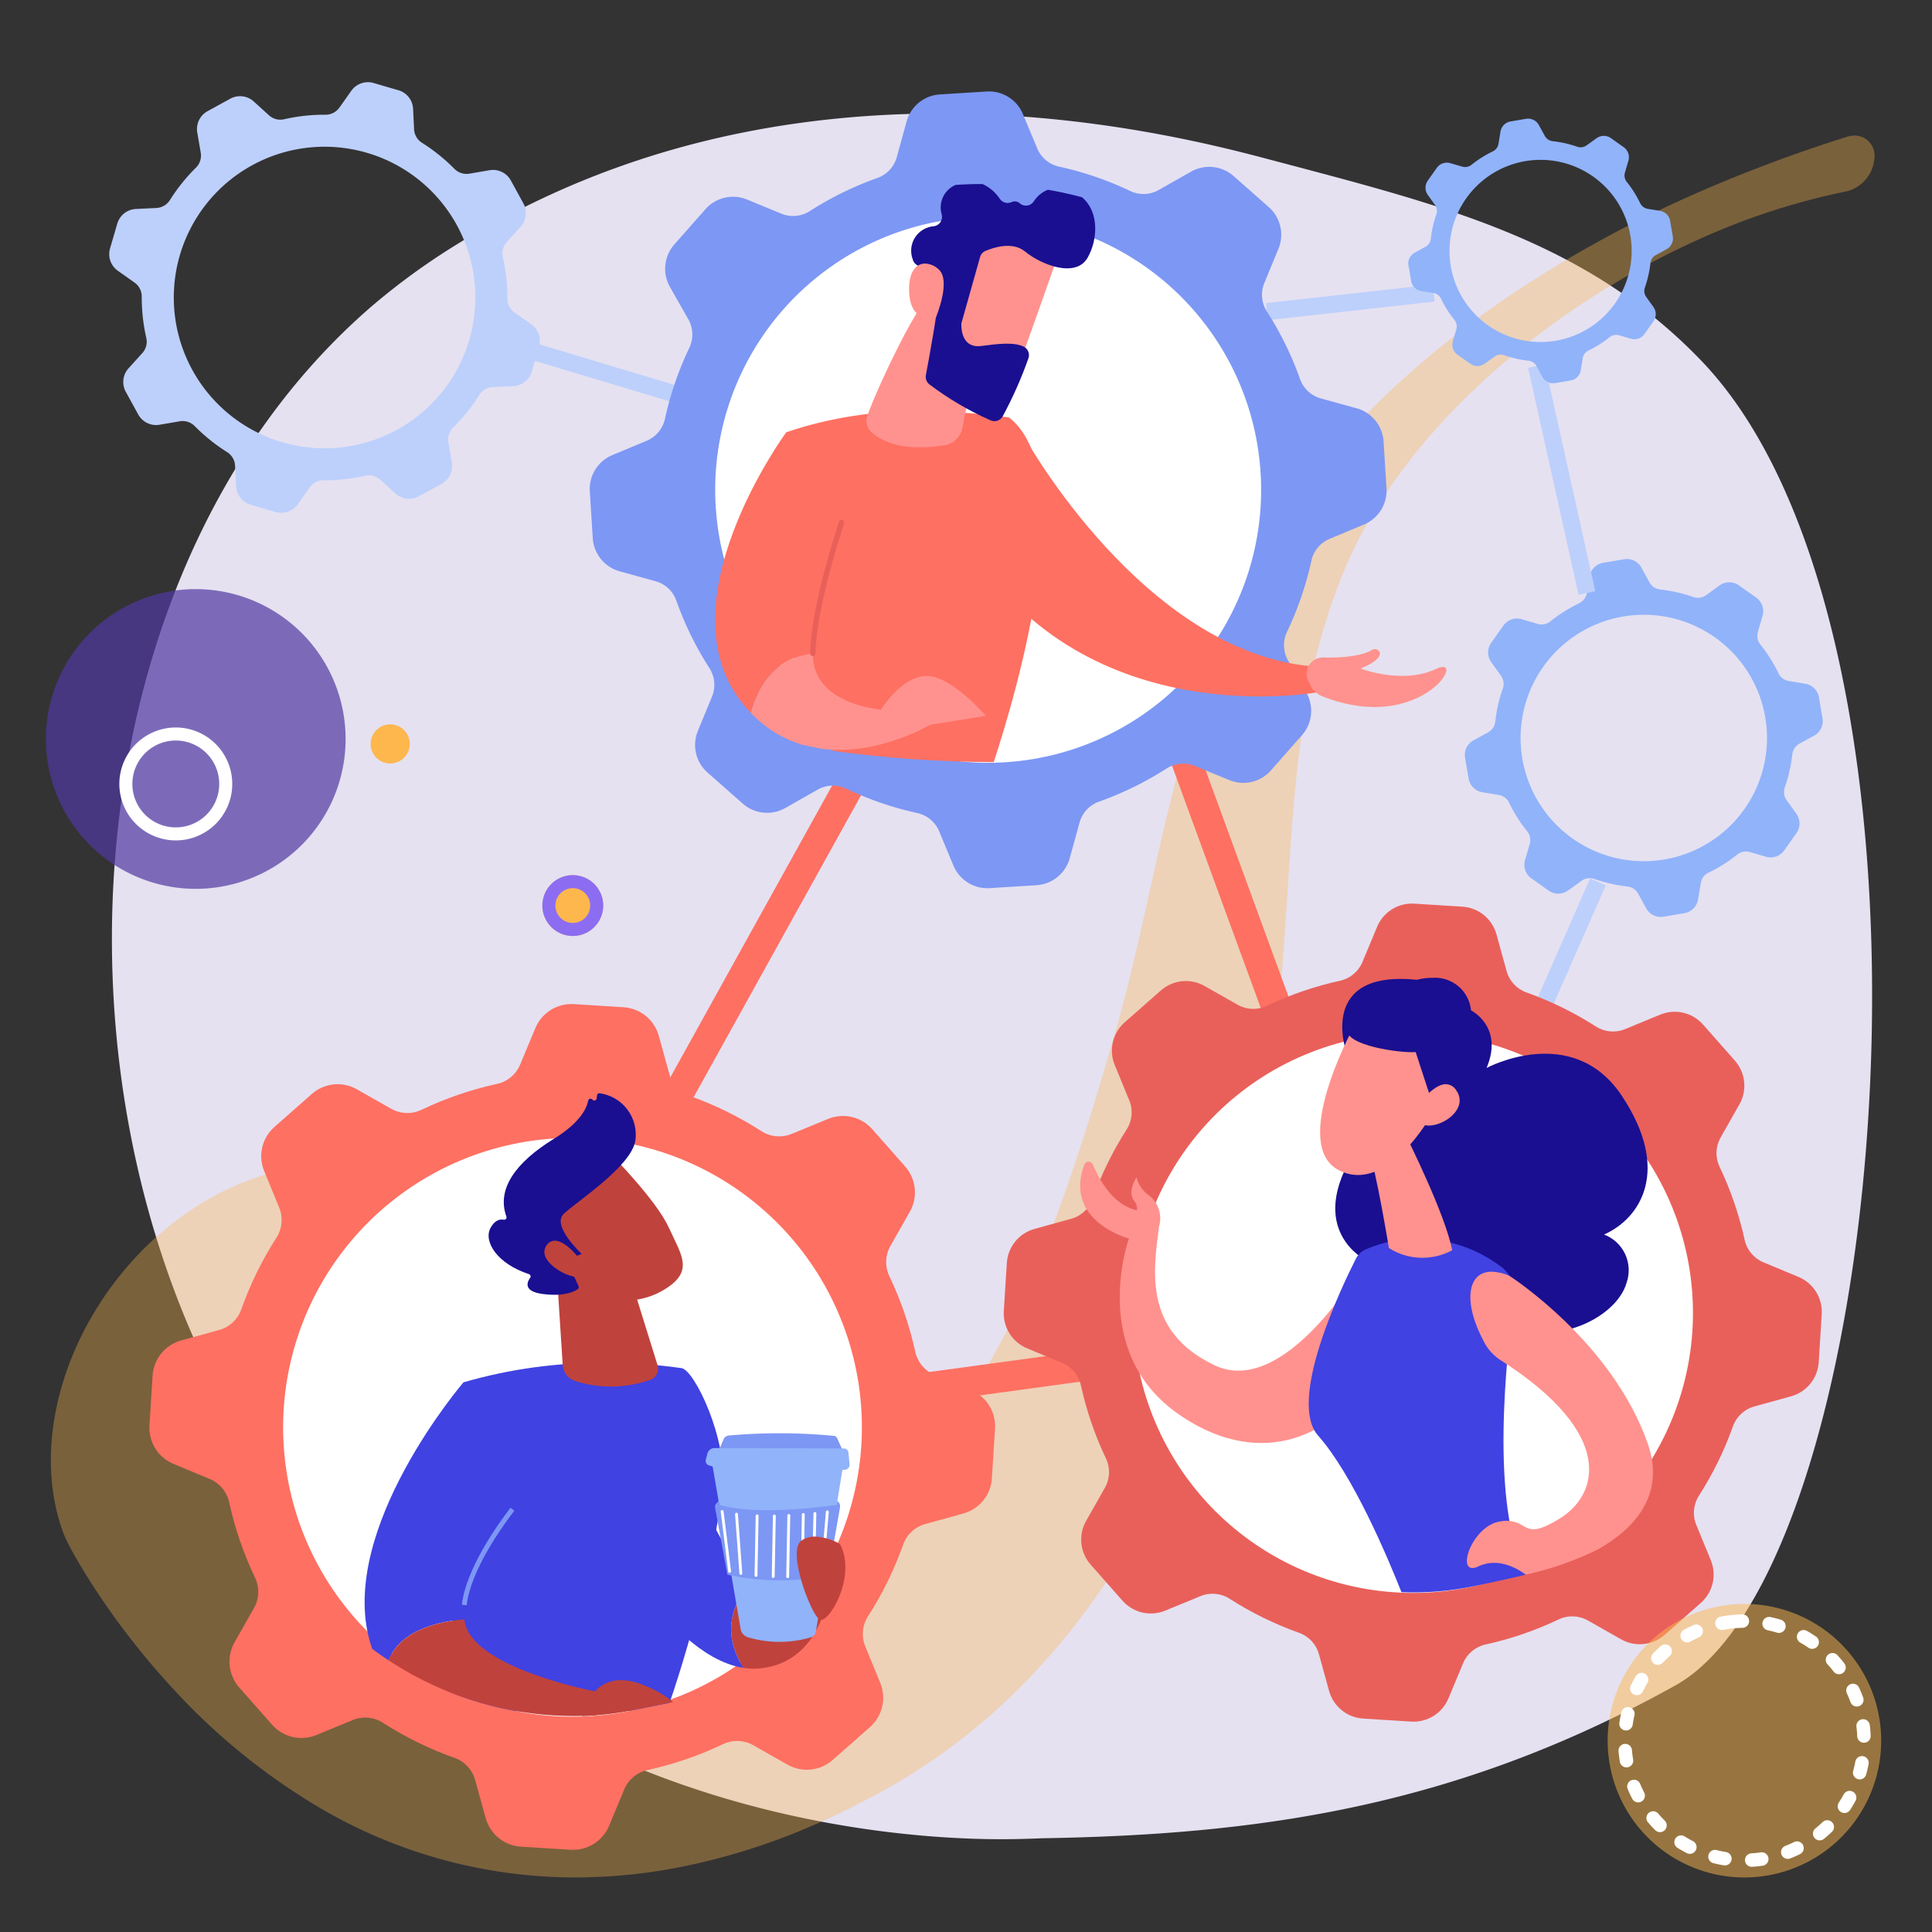<svg id="Grupo_179186" data-name="Grupo 179186" xmlns="http://www.w3.org/2000/svg" xmlns:xlink="http://www.w3.org/1999/xlink" width="210" height="210" viewBox="0 0 210 210">
  <rect x="0" y="0" width="210" height="210" fill="#333333" stroke="none"/>
  <defs>
    <clipPath id="clip-path">
      <rect id="Rectángulo_102619" data-name="Rectángulo 102619" width="210" height="210" fill="none"/>
    </clipPath>
    <clipPath id="clip-path-3">
      <rect id="Rectángulo_102574" data-name="Rectángulo 102574" width="198.213" height="189.325" transform="translate(5.526 14.744)" fill="none"/>
    </clipPath>
    <clipPath id="clip-path-4">
      <path id="Trazado_241947" data-name="Trazado 241947" d="M114.662,48.446l34.459,94.123L55.382,155.353ZM49.374,159.463l104.2-14.211L115.27,40.624Z" fill="none"/>
    </clipPath>
    <linearGradient id="linear-gradient" x1="-0.474" y1="1.425" x2="-0.464" y2="1.425" gradientUnits="objectBoundingBox">
      <stop offset="0" stop-color="#ff928e"/>
      <stop offset="1" stop-color="#fe7062"/>
    </linearGradient>
    <clipPath id="clip-path-6">
      <path id="Trazado_241949" data-name="Trazado 241949" d="M148.6,172.731a30.428,30.428,0,1,1,5,.412,30.459,30.459,0,0,1-5-.412m1.085-71.987-1.6,3.836a3.439,3.439,0,0,1-2.448,2.027,36.742,36.742,0,0,0-7.916,2.714,3.434,3.434,0,0,1-3.18-.1l-3.618-2.052a4.109,4.109,0,0,0-4.746.492l-3.926,3.461a4.109,4.109,0,0,0-1.082,4.647l1.583,3.847a3.437,3.437,0,0,1-.3,3.168,36.753,36.753,0,0,0-3.683,7.515,3.435,3.435,0,0,1-2.317,2.173l-4.006,1.106a4.109,4.109,0,0,0-3.008,3.7l-.328,5.224a4.11,4.11,0,0,0,2.521,4.051l3.836,1.6a3.439,3.439,0,0,1,2.026,2.448,36.7,36.7,0,0,0,2.715,7.917,3.44,3.44,0,0,1-.1,3.18l-2.053,3.618a4.108,4.108,0,0,0,.491,4.745l3.463,3.927a4.107,4.107,0,0,0,4.646,1.082l3.847-1.584a3.438,3.438,0,0,1,3.167.3,36.708,36.708,0,0,0,7.515,3.685,3.432,3.432,0,0,1,2.174,2.317l1.107,4.006a4.106,4.106,0,0,0,3.7,3.007l5.224.329a4.11,4.11,0,0,0,4.051-2.521l1.6-3.837a3.441,3.441,0,0,1,2.447-2.026,36.616,36.616,0,0,0,7.916-2.714,3.442,3.442,0,0,1,3.181.1l3.618,2.053a4.109,4.109,0,0,0,4.746-.492l3.925-3.462a4.111,4.111,0,0,0,1.083-4.647l-1.584-3.847a3.438,3.438,0,0,1,.3-3.167,36.73,36.73,0,0,0,3.684-7.515,3.435,3.435,0,0,1,2.316-2.174l4.006-1.106a4.11,4.11,0,0,0,3.008-3.7l.328-5.225a4.108,4.108,0,0,0-2.52-4.051l-3.836-1.6a3.438,3.438,0,0,1-2.026-2.447,36.63,36.63,0,0,0-2.716-7.917,3.44,3.44,0,0,1,.1-3.18l2.052-3.618a4.111,4.111,0,0,0-.491-4.747l-3.461-3.926a4.112,4.112,0,0,0-4.648-1.081l-3.847,1.584a3.441,3.441,0,0,1-3.167-.3,36.682,36.682,0,0,0-7.515-3.685,3.435,3.435,0,0,1-2.174-2.316l-1.105-4.006a4.113,4.113,0,0,0-3.705-3.008l-5.223-.328c-.087-.006-.173-.009-.259-.009a4.108,4.108,0,0,0-3.792,2.529" fill="none"/>
    </clipPath>
    <linearGradient id="linear-gradient-2" x1="-0.737" y1="1.042" x2="-0.729" y2="1.042" gradientUnits="objectBoundingBox">
      <stop offset="0" stop-color="#e1473d"/>
      <stop offset="1" stop-color="#e9605a"/>
    </linearGradient>
    <clipPath id="clip-path-7">
      <path id="Trazado_241950" data-name="Trazado 241950" d="M117.86,126.586c-2.293,6.152,4.847,8.038,4.847,8.038s-4.451,12.307,5.456,19.133,16.855.213,16.855.213L148,137.617s-8.338,14.444-16.012,10.769-6.636-10.157-6.013-15.036a3.153,3.153,0,0,0-1.114-3.437,3.278,3.278,0,0,1-1.323-1.961s-1.079,1.619-.245,2.6a1.155,1.155,0,0,1,.271,1.016c-.11-.037-.224-.074-.343-.11-2.374-.705-3.795-3.351-4.437-4.889a.5.5,0,0,0-.926.018" fill="none"/>
    </clipPath>
    <linearGradient id="linear-gradient-3" x1="-2.315" y1="1.915" x2="-2.293" y2="1.915" gradientUnits="objectBoundingBox">
      <stop offset="0" stop-color="#febbba"/>
      <stop offset="1" stop-color="#ff928e"/>
    </linearGradient>
    <clipPath id="clip-path-8">
      <path id="Trazado_241951" data-name="Trazado 241951" d="M154,106.5c-10.875-1.114-7.658,7.853-7.658,7.853s6.6,2.027,1.006,10.715,1.182,11.947,1.182,11.947c.926,9.547,14.17,6.074,14.17,6.074,5.313,4.013,12.989.335,14.1-3.654a4.14,4.14,0,0,0-2.448-5.246c3.971-1.753,7.311-6.988,1.946-15.063s-14.713-3.043-14.713-3.043c1.893-4.494-1.687-6.257-1.687-6.257a3.935,3.935,0,0,0-4.209-3.541A6.613,6.613,0,0,0,154,106.5" fill="none"/>
    </clipPath>
    <linearGradient id="linear-gradient-4" x1="-2.314" y1="1.953" x2="-2.296" y2="1.953" gradientUnits="objectBoundingBox">
      <stop offset="0" stop-color="#09005d"/>
      <stop offset="1" stop-color="#1a0f91"/>
    </linearGradient>
    <clipPath id="clip-path-9">
      <path id="Trazado_241952" data-name="Trazado 241952" d="M148.448,135.806a2.212,2.212,0,0,0-1.076,1.024c-1.522,3.007-7.476,15.408-4.1,19.213,3.772,4.255,7.539,13.174,9.062,17.022a32.164,32.164,0,0,0,7.916-.663c2.018-.428,3.9-.828,5.668-1.261-4.052-7.387-2.142-24.182-1.32-30.007a3.673,3.673,0,0,0-1.506-3.5,15.154,15.154,0,0,0-8.932-3.013,14.346,14.346,0,0,0-5.71,1.182" fill="none"/>
    </clipPath>
    <linearGradient id="linear-gradient-5" x1="-2.85" y1="1.936" x2="-2.828" y2="1.936" gradientUnits="objectBoundingBox">
      <stop offset="0" stop-color="#4f52ff"/>
      <stop offset="1" stop-color="#4042e2"/>
    </linearGradient>
    <clipPath id="clip-path-10">
      <path id="Trazado_241953" data-name="Trazado 241953" d="M148.812,125.3c.7,1.527,2.155,10.356,2.155,10.356a6.772,6.772,0,0,0,6.878.238c-.729-3.889-4.986-12.378-4.986-12.378Z" fill="none"/>
    </clipPath>
    <linearGradient id="linear-gradient-6" x1="-8.844" y1="6.665" x2="-8.783" y2="6.665" xlink:href="#linear-gradient-3"/>
    <clipPath id="clip-path-11">
      <path id="Trazado_241954" data-name="Trazado 241954" d="M146.974,111.951s-6.769,12.528-1.439,15.25,10.15-6.183,10.15-6.183,1.115-6.531-1.146-8.415a6.366,6.366,0,0,0-3.974-1.047,17.928,17.928,0,0,0-3.591.395" fill="none"/>
    </clipPath>
    <linearGradient id="linear-gradient-7" x1="-5.739" y1="4.161" x2="-5.697" y2="4.161" xlink:href="#linear-gradient-3"/>
    <clipPath id="clip-path-12">
      <path id="Trazado_241955" data-name="Trazado 241955" d="M150.43,108.727s-3.661,1.368-3.975,3.141,5.765,2.619,7.423,2.489l2.193,6.723s3.109-6.975,1.084-10.523a4.538,4.538,0,0,0-4.191-2.246,8.2,8.2,0,0,0-2.534.416" fill="none"/>
    </clipPath>
    <linearGradient id="linear-gradient-8" x1="-7.881" y1="5.74" x2="-7.826" y2="5.74" xlink:href="#linear-gradient-4"/>
    <clipPath id="clip-path-13">
      <path id="Trazado_241956" data-name="Trazado 241956" d="M153.986,120.373l.375,1.732c1.586,1,5.507-1.329,3.932-3.583a1.364,1.364,0,0,0-1.14-.676c-1.485,0-3.167,2.527-3.167,2.527" fill="none"/>
    </clipPath>
    <linearGradient id="linear-gradient-9" x1="-19.679" y1="12.313" x2="-19.55" y2="12.313" xlink:href="#linear-gradient-3"/>
    <clipPath id="clip-path-14">
      <path id="Trazado_241957" data-name="Trazado 241957" d="M161.38,146.006a5.184,5.184,0,0,0,1.759,1.857c12.56,8.034,10.591,14.623,6.388,17.2-2.728,1.674-3.261,1.191-4.1.711a3.246,3.246,0,0,0-2.272-.417c-3.236.391-5.1,6.177-2.451,4.9,2.252-1.084,4.51.424,5.134.9a34.4,34.4,0,0,0,7.851-2.745c3.893-2.209,7.411-5.868,5.393-11.567-3.922-11.08-15-18.157-15-18.157a5.071,5.071,0,0,0-1.95-.461c-2.682,0-3.155,3.4-.747,7.776" fill="none"/>
    </clipPath>
    <linearGradient id="linear-gradient-10" x1="-3.818" y1="1.871" x2="-3.793" y2="1.871" xlink:href="#linear-gradient-3"/>
    <clipPath id="clip-path-16">
      <path id="Trazado_241959" data-name="Trazado 241959" d="M57.07,186.171a31.455,31.455,0,1,1,5.169.426,31.49,31.49,0,0,1-5.169-.426m1.119-74.418-1.652,3.966a3.552,3.552,0,0,1-2.53,2.1,37.836,37.836,0,0,0-8.183,2.806,3.555,3.555,0,0,1-3.288-.1l-3.741-2.122a4.249,4.249,0,0,0-4.906.509l-4.058,3.579a4.246,4.246,0,0,0-1.119,4.8l1.638,3.977a3.556,3.556,0,0,1-.311,3.275,37.993,37.993,0,0,0-3.808,7.768,3.55,3.55,0,0,1-2.394,2.248L19.695,145.7a4.248,4.248,0,0,0-3.11,3.828l-.339,5.4a4.249,4.249,0,0,0,2.606,4.188l3.966,1.652a3.55,3.55,0,0,1,2.094,2.53,37.947,37.947,0,0,0,2.807,8.185,3.556,3.556,0,0,1-.1,3.287l-2.123,3.74A4.248,4.248,0,0,0,26,183.414l3.578,4.059a4.25,4.25,0,0,0,4.8,1.119l3.977-1.637a3.551,3.551,0,0,1,3.274.309,37.979,37.979,0,0,0,7.769,3.809,3.552,3.552,0,0,1,2.248,2.4l1.143,4.141a4.246,4.246,0,0,0,3.828,3.109l5.4.34a4.251,4.251,0,0,0,4.189-2.607l1.652-3.965a3.554,3.554,0,0,1,2.53-2.095,37.973,37.973,0,0,0,8.184-2.806,3.558,3.558,0,0,1,3.288.1l3.739,2.121a4.25,4.25,0,0,0,4.907-.508l4.058-3.579a4.248,4.248,0,0,0,1.119-4.8l-1.637-3.976a3.556,3.556,0,0,1,.309-3.274,37.876,37.876,0,0,0,3.809-7.769,3.551,3.551,0,0,1,2.4-2.247l4.141-1.143a4.248,4.248,0,0,0,3.109-3.83l.34-5.4a4.248,4.248,0,0,0-2.606-4.188l-3.965-1.652a3.552,3.552,0,0,1-2.1-2.53,37.856,37.856,0,0,0-2.807-8.185,3.559,3.559,0,0,1,.1-3.287l2.122-3.74a4.248,4.248,0,0,0-.508-4.907l-3.579-4.058a4.246,4.246,0,0,0-4.8-1.118l-3.976,1.637a3.557,3.557,0,0,1-3.274-.31A37.978,37.978,0,0,0,75,119.132a3.55,3.55,0,0,1-2.248-2.4l-1.143-4.14a4.248,4.248,0,0,0-3.829-3.11l-5.4-.34c-.089-.006-.178-.008-.267-.008a4.249,4.249,0,0,0-3.921,2.614" fill="none"/>
    </clipPath>
    <linearGradient id="linear-gradient-11" x1="-0.002" y1="0.943" x2="0.006" y2="0.943" xlink:href="#linear-gradient"/>
    <clipPath id="clip-path-17">
      <path id="Trazado_241960" data-name="Trazado 241960" d="M80.809,181.29a7.078,7.078,0,0,0,1.73.065c5.881-.531,7.055-6.393,7.055-6.393l-1.169-2.65a5.657,5.657,0,0,1-6.611-.709c-1.709,1.915-3.732,5.435-1.005,9.687" fill="none"/>
    </clipPath>
    <linearGradient id="linear-gradient-12" x1="-6.783" y1="3.916" x2="-6.696" y2="3.916" gradientUnits="objectBoundingBox">
      <stop offset="0" stop-color="#a22b25"/>
      <stop offset="1" stop-color="#c0423c"/>
    </linearGradient>
    <clipPath id="clip-path-18">
      <path id="Trazado_241961" data-name="Trazado 241961" d="M72.131,175.43s3.922,5.122,8.678,5.86c-2.727-4.252-.7-7.772,1.005-9.687-4.49-3.618-6.764-12.727-6.875-12.9Z" fill="none"/>
    </clipPath>
    <linearGradient id="linear-gradient-13" x1="-2.635" y1="2.664" x2="-2.594" y2="2.664" xlink:href="#linear-gradient-5"/>
    <clipPath id="clip-path-19">
      <path id="Trazado_241962" data-name="Trazado 241962" d="M50.39,150.244,48.811,183.9a36.952,36.952,0,0,0,7.262,2.091c3.953.139,8.757.213,12.43-.033.2-.039.407-.08.61-.123,1.209-.257,2.434-.5,3.661-.741.81-2.155,4.942-15.323,5.776-23.441.538-5.223-3.068-12.742-4.463-12.942a57.829,57.829,0,0,0-8.192-.577,53.812,53.812,0,0,0-15.5,2.114" fill="none"/>
    </clipPath>
    <linearGradient id="linear-gradient-14" x1="-0.845" y1="1.472" x2="-0.824" y2="1.472" xlink:href="#linear-gradient-5"/>
    <clipPath id="clip-path-20">
      <path id="Trazado_241963" data-name="Trazado 241963" d="M60.586,139.381l.577,8.963a1.948,1.948,0,0,0,1.35,1.765,12.854,12.854,0,0,0,8.26-.162,1.283,1.283,0,0,0,.695-1.575L67.2,134.665Z" fill="none"/>
    </clipPath>
    <linearGradient id="linear-gradient-15" x1="-5.34" y1="4.504" x2="-5.251" y2="4.504" xlink:href="#linear-gradient-12"/>
    <clipPath id="clip-path-21">
      <path id="Trazado_241964" data-name="Trazado 241964" d="M57.885,133.273c.18,2.147,4.539,5.865,4.539,5.865a8.078,8.078,0,0,0,9.774,1.037c3.3-1.992,1.87-3.724.51-6.721s-6.168-7.847-6.168-7.847-8.834,5.52-8.655,7.666" fill="none"/>
    </clipPath>
    <linearGradient id="linear-gradient-16" x1="-2.308" y1="3.666" x2="-2.266" y2="3.666" xlink:href="#linear-gradient-12"/>
    <clipPath id="clip-path-22">
      <path id="Trazado_241965" data-name="Trazado 241965" d="M64.895,119.06l-.04.337a.258.258,0,0,1-.462.127.256.256,0,0,0-.456.1c-.159.846-.878,2.4-3.738,4.165-4.057,2.5-6.259,5.394-5.158,8.443a.258.258,0,0,1-.3.342c-.4-.072-.951.037-1.417.884-.808,1.476.7,3.9,4.168,5.034a.257.257,0,0,1,.137.391c-.355.5-.78,1.51,1.445,1.779,2.276.275,3.349-.267,3.728-.538a.26.26,0,0,0,.085-.32l-1.2-2.612a.26.26,0,0,1,.141-.35l.954-.37.448-.174s-3.314-3.068-1.952-4.362,7.277-5.1,7.777-7.915a4.546,4.546,0,0,0-3.9-5.192h-.012a.255.255,0,0,0-.248.229" fill="none"/>
    </clipPath>
    <linearGradient id="linear-gradient-17" x1="-1.702" y1="3.585" x2="-1.666" y2="3.585" xlink:href="#linear-gradient-4"/>
    <clipPath id="clip-path-23">
      <path id="Trazado_241966" data-name="Trazado 241966" d="M59.427,135.334c-1.265,1.7,2.489,3.84,3.888,3.458l-.2-1.8s-1.54-2.135-2.806-2.135a1.061,1.061,0,0,0-.877.478" fill="none"/>
    </clipPath>
    <linearGradient id="linear-gradient-18" x1="-8.882" y1="11.404" x2="-8.727" y2="11.404" xlink:href="#linear-gradient-12"/>
    <clipPath id="clip-path-24">
      <path id="Trazado_241967" data-name="Trazado 241967" d="M40.2,178.417q.12.421.266.817.865.642,1.769,1.234c1.339-3.443,5.836-4.263,8.231-4.452-.559-3.953,3.534-9.763,5.228-11.967a3.663,3.663,0,0,0,.761-2.2c.05-5.6-2.3-9.194-6.067-11.608,0,0-13.668,15.925-10.188,28.173" fill="none"/>
    </clipPath>
    <linearGradient id="linear-gradient-19" x1="-0.8" y1="1.934" x2="-0.772" y2="1.934" xlink:href="#linear-gradient-5"/>
    <clipPath id="clip-path-25">
      <path id="Trazado_241969" data-name="Trazado 241969" d="M57.193,114.145c-18.586,3.941-41.358,17.526-37.416,36.112,1.139,5.375,11.033,18.716,14.229,22.748,7.858,9.911,21.9,15.627,35.107,12.826,10.293-2.183,21.688-3.344,26.318-11.935,3.728-6.92,6.83-24.1,5.07-32.394-3.455-16.3-19.854-28.077-36.371-28.076a33.417,33.417,0,0,0-6.937.719" fill="none"/>
    </clipPath>
    <clipPath id="clip-path-26">
      <path id="Trazado_241970" data-name="Trazado 241970" d="M42.237,180.468a36.572,36.572,0,0,0,22.573,5.978v-2.578s-12.912-2.4-14.234-7.3a4.642,4.642,0,0,1-.108-.547c-2.395.189-6.892,1.009-8.231,4.452" fill="none"/>
    </clipPath>
    <linearGradient id="linear-gradient-20" x1="-1.639" y1="2.054" x2="-1.599" y2="2.054" xlink:href="#linear-gradient-12"/>
    <clipPath id="clip-path-27">
      <path id="Trazado_241971" data-name="Trazado 241971" d="M63.292,186.526a32.882,32.882,0,0,0,5.821-.7c1.339-.284,2.7-.551,4.055-.819a11.2,11.2,0,0,0-3.117-1.8,6.668,6.668,0,0,0-2.558-.584c-2.919,0-3.916,2.772-4.2,3.9" fill="none"/>
    </clipPath>
    <linearGradient id="linear-gradient-21" x1="-5.927" y1="4.057" x2="-5.833" y2="4.057" xlink:href="#linear-gradient-12"/>
    <clipPath id="clip-path-29">
      <rect id="Rectángulo_102603" data-name="Rectángulo 102603" width="11.747" height="7.406" transform="translate(78.336 164.133)" fill="none"/>
    </clipPath>
    <clipPath id="clip-path-30">
      <path id="Trazado_241978" data-name="Trazado 241978" d="M87.107,167.458c-1.593,1.122,1.006,7.9,1.942,8.558s4.133-4.6,2.262-8.18a5.97,5.97,0,0,0-2.7-.819,2.557,2.557,0,0,0-1.5.441" fill="none"/>
    </clipPath>
    <linearGradient id="linear-gradient-22" x1="-11.152" y1="4.444" x2="-11.022" y2="4.444" xlink:href="#linear-gradient-12"/>
    <clipPath id="clip-path-32">
      <path id="Trazado_241981" data-name="Trazado 241981" d="M105.282,59.279c12.968,20.854,38.283,15.91,38.283,15.91l-.979-2.762c-18.371-1.678-31.194-24.865-31.194-24.865Z" fill="none"/>
    </clipPath>
    <linearGradient id="linear-gradient-23" x1="-1.996" y1="3.533" x2="-1.976" y2="3.533" xlink:href="#linear-gradient"/>
    <clipPath id="clip-path-33">
      <path id="Trazado_241982" data-name="Trazado 241982" d="M149.1,70.658c-.81.553-3,.886-5.162.806-.068,0-.133,0-.2,0a1.777,1.777,0,0,0-1.525,2.574l.234.474a2.372,2.372,0,0,0,1.245,1.158c6,2.383,10.256.691,12.25-1,1.6-1.359,1.742-2.718.157-1.965-3.65,1.735-8.184-.032-8.184-.032,2.049-.893,2.226-1.506,2-1.868a.545.545,0,0,0-.47-.252.621.621,0,0,0-.351.109" fill="none"/>
    </clipPath>
    <linearGradient id="linear-gradient-24" x1="-8.488" y1="15.721" x2="-8.428" y2="15.721" xlink:href="#linear-gradient-3"/>
    <clipPath id="clip-path-34">
      <path id="Trazado_241983" data-name="Trazado 241983" d="M85.464,46.983l1.164,29.863a22.421,22.421,0,0,0,3.939,4.78,132.664,132.664,0,0,0,17.447,1.212c2.55-7.766,9.454-31.31,1.674-37.46a65.914,65.914,0,0,0-9.435-.658,43.113,43.113,0,0,0-14.789,2.263" fill="none"/>
    </clipPath>
    <linearGradient id="linear-gradient-25" x1="-1.631" y1="3.46" x2="-1.61" y2="3.46" xlink:href="#linear-gradient"/>
    <clipPath id="clip-path-35">
      <path id="Trazado_241984" data-name="Trazado 241984" d="M94.267,45.188a1.64,1.64,0,0,0,.431,1.763c2.2,2.005,5.806,1.8,7.984,1.441a2.338,2.338,0,0,0,1.942-1.994,39.2,39.2,0,0,1,2.286-7.9l-4.473-8c-2.562,1.616-7.266,12.16-8.17,14.693" fill="none"/>
    </clipPath>
    <linearGradient id="linear-gradient-26" x1="-7.311" y1="9.723" x2="-7.233" y2="9.723" xlink:href="#linear-gradient-3"/>
    <clipPath id="clip-path-36">
      <path id="Trazado_241985" data-name="Trazado 241985" d="M81.6,77.474a12.753,12.753,0,0,0,5.682,3.5c.629.138,1.313.278,2.058.425,6.106.77,11.752-2.616,11.752-2.616l6.065-.972s-3.793-4.451-6.526-4.336-4.863,3.657-4.863,3.657-7.448-.527-7.41-6.034c0-.019,0-.039,0-.058-2.019.185-5.359,1.306-6.76,6.438" fill="none"/>
    </clipPath>
    <linearGradient id="linear-gradient-27" x1="-3.193" y1="12.486" x2="-3.154" y2="12.486" xlink:href="#linear-gradient-3"/>
    <clipPath id="clip-path-37">
      <path id="Trazado_241986" data-name="Trazado 241986" d="M81.043,76.865c.184.213.371.414.559.609,1.4-5.132,4.741-6.253,6.76-6.438.061-5.519,3.529-15.487,3.529-15.487s1.088-5.9-6.427-8.566c0,0-13.895,18.9-4.421,29.882" fill="none"/>
    </clipPath>
    <linearGradient id="linear-gradient-28" x1="-1.879" y1="4.468" x2="-1.85" y2="4.468" xlink:href="#linear-gradient"/>
    <clipPath id="clip-path-38">
      <path id="Trazado_241987" data-name="Trazado 241987" d="M91.2,56.688c-.926,2.855-3.085,9.97-3.134,14.345a.292.292,0,0,0,.289.3h0a.293.293,0,0,0,.293-.289c.047-4.295,2.187-11.341,3.105-14.17a.292.292,0,1,0-.556-.181" fill="none"/>
    </clipPath>
    <linearGradient id="linear-gradient-29" x1="-11.359" y1="10.047" x2="-11.227" y2="10.047" xlink:href="#linear-gradient-2"/>
    <clipPath id="clip-path-39">
      <path id="Trazado_241988" data-name="Trazado 241988" d="M105.17,24.6l-2.733,13.688,7.768,2.975s4.921-13.71,4.921-13.93c0-2.43-4.321-2.845-7.27-2.845-1.527,0-2.686.112-2.686.112" fill="none"/>
    </clipPath>
    <linearGradient id="linear-gradient-30" x1="-4.672" y1="9.253" x2="-4.624" y2="9.253" xlink:href="#linear-gradient-3"/>
    <clipPath id="clip-path-40">
      <path id="Trazado_241989" data-name="Trazado 241989" d="M103.836,20.115a2.658,2.658,0,0,0-1.461,3.246,1.03,1.03,0,0,1-.836,1.226,2.668,2.668,0,0,0-2.333,3.594,1.014,1.014,0,0,0,.476.64c.734.426,2.4,1.559,2.357,3.044-.045,1.581-1.058,7.1-1.4,8.913a1.032,1.032,0,0,0,.364.989,33.188,33.188,0,0,0,6.661,3.918,1.028,1.028,0,0,0,1.321-.423,44.6,44.6,0,0,0,2.8-6.315,1.028,1.028,0,0,0-.53-1.279c-1.071-.5-2.754-.307-4.593-.061-2.028.27-2.171-1.72-2.17-2.3a1,1,0,0,1,.039-.277l2-7.093a1.023,1.023,0,0,1,.584-.665c.905-.382,2.951-1.044,4.3.064,1.768,1.458,5.5,2.905,6.789.7,1.074-1.834,1.368-4.952-.6-6.6-.693-.185-1.4-.354-2.116-.506q-.8-.17-1.593-.307a3.3,3.3,0,0,0-1.537,1.279,1.013,1.013,0,0,1-1.483.226.814.814,0,0,0-.913-.164,1.031,1.031,0,0,1-1.277-.34,4.484,4.484,0,0,0-1.893-1.622h-.068q-1.455,0-2.888.1" fill="none"/>
    </clipPath>
    <linearGradient id="linear-gradient-31" x1="-3.774" y1="6.497" x2="-3.735" y2="6.497" xlink:href="#linear-gradient-4"/>
    <clipPath id="clip-path-41">
      <path id="Trazado_241990" data-name="Trazado 241990" d="M98.812,31.553c.078,3.822,2.916,2.952,2.916,2.952s1.685-3.98.311-5.214a2.277,2.277,0,0,0-1.481-.645c-.961,0-1.787.873-1.746,2.907" fill="none"/>
    </clipPath>
    <linearGradient id="linear-gradient-32" x1="-12.044" y1="22.687" x2="-11.92" y2="22.687" xlink:href="#linear-gradient-3"/>
    <clipPath id="clip-path-43">
      <rect id="Rectángulo_102616" data-name="Rectángulo 102616" width="29.733" height="29.734" transform="translate(174.741 174.335)" fill="none"/>
    </clipPath>
    <clipPath id="clip-path-44">
      <rect id="Rectángulo_102617" data-name="Rectángulo 102617" width="32.587" height="32.587" transform="translate(4.983 64.026)" fill="none"/>
    </clipPath>
  </defs>
  <g id="Grupo_179276" data-name="Grupo 179276" clip-path="url(#clip-path)">
    <g id="Grupo_179190" data-name="Grupo 179190">
      <g id="Grupo_179189" data-name="Grupo 179189" clip-path="url(#clip-path)">
        <path id="Trazado_241942" data-name="Trazado 241942" d="M40.3,33.379A73.35,73.35,0,0,1,53.9,24.149c34.876-19.2,72.293-9.939,83.845-6.875,18.639,4.949,34.411,8.642,47.168,21.922,28.99,30.173,20.932,130.779-2.806,144-23.759,13.23-45.235,16.232-68.916,16.616-.939.046-1.638.06-2.249.076-5.926.152-42.6.528-70.377-26.3a88.876,88.876,0,0,1-15.908-20.847C4.234,115.643,8.447,61.005,40.3,33.379" fill="#e5e1f1"/>
        <g id="Grupo_179188" data-name="Grupo 179188" opacity="0.35">
          <g id="Grupo_179187" data-name="Grupo 179187">
            <g id="Grupo_179186-2" data-name="Grupo 179186" clip-path="url(#clip-path-3)">
              <path id="Trazado_241943" data-name="Trazado 241943" d="M200.734,14.879a3.146,3.146,0,0,1,.331-.084,2.18,2.18,0,0,1,2.669,2.447A4,4,0,0,1,200.71,20.8a74.893,74.893,0,0,0-16.3,5.33,88.926,88.926,0,0,0-15.553,9.053l-.928.668-.911.7c-.61.461-1.206.941-1.8,1.423q-1.789,1.437-3.491,2.986c-.572.508-1.12,1.046-1.68,1.566s-1.091,1.073-1.636,1.607c-.525.556-1.063,1.094-1.575,1.665s-1.029,1.124-1.517,1.706-.987,1.149-1.456,1.742c-.235.295-.475.585-.7.883l-.678.9c-.463.591-.873,1.21-1.311,1.81-.415.612-.828,1.223-1.223,1.839s-.782,1.234-1.132,1.862c-.177.313-.363.622-.536.935l-.5.94c-.082.158-.169.31-.248.471l-.235.489-.466.973c-.287.66-.588,1.31-.854,1.973a69.406,69.406,0,0,0-4.344,16.349c-.84,5.592-1.223,11.284-1.611,17.195-.2,2.957-.378,5.966-.634,9.067-.119,1.545-.277,3.121-.443,4.712-.094.8-.177,1.6-.284,2.414l-.309,2.372c-.8,6.072-1.714,12.344-3.047,18.845a134.436,134.436,0,0,1-5.73,20.287,95.132,95.132,0,0,1-4.786,10.727,82.409,82.409,0,0,1-6.757,10.808c-1.314,1.771-2.726,3.512-4.224,5.2-.748.846-1.524,1.673-2.315,2.492-.4.406-.781.8-1.2,1.209s-.846.819-1.278,1.215a66.942,66.942,0,0,1-11.068,8.317c-.974.583-1.955,1.144-2.949,1.666-.523.281-.926.479-1.369.712l-1.312.671c-.877.444-1.772.86-2.67,1.268s-1.813.786-2.724,1.175A70.426,70.426,0,0,1,75.6,202.591a59.506,59.506,0,0,1-11.581,1.457A54.743,54.743,0,0,1,33.5,195.739a69.876,69.876,0,0,1-14.884-12.391,84.2,84.2,0,0,1-6.08-7.432c-.95-1.312-1.869-2.661-2.768-4.079-.448-.713-.895-1.438-1.342-2.208-.225-.387-.447-.779-.678-1.206l-.353-.67-.189-.381-.111-.234-.153-.353C2.46,154.934,8.99,138.924,21.52,131.03s26.319-4.685,30.8,7.167l-.063-.121c-.017-.027-.015-.009-.015-.009l-.007.009c-.009.007,0,.052,0,.08.007.083.018.166.033.247.027.183.076.4.123.609.1.432.218.893.351,1.355.271.93.58,1.884.919,2.827A50.018,50.018,0,0,0,56,148.711a42.706,42.706,0,0,0,6.169,9.366,26.741,26.741,0,0,0,7.715,6.137,19.565,19.565,0,0,0,4.408,1.655,21.578,21.578,0,0,0,4.906.623,27.561,27.561,0,0,0,5.5-.469c.487-.106.973-.189,1.469-.3s1-.234,1.5-.375l1.471-.416c.387-.1.777-.225,1.163-.348a21.652,21.652,0,0,0,4.542-2.163c.185-.111.365-.231.547-.349l.584-.406c.39-.28.78-.568,1.164-.877.771-.613,1.537-1.281,2.3-2.012a50.217,50.217,0,0,0,8.58-11.508q.992-1.733,1.905-3.578t1.774-3.779c1.145-2.574,2.219-5.251,3.233-8,2.031-5.494,3.812-11.251,5.56-17.187l.624-2.131c.2-.687.39-1.388.587-2.088.377-1.41.749-2.831,1.1-4.283.712-2.893,1.384-5.866,2.054-8.892,1.352-6.052,2.747-12.348,4.723-18.779a91.691,91.691,0,0,1,8.155-19.232c.442-.778.924-1.542,1.389-2.307.5-.759.966-1.506,1.484-2.264l.769-1.13c.261-.372.532-.735.8-1.1.524-.738,1.09-1.438,1.64-2.146a78.213,78.213,0,0,1,7.144-7.742,104.807,104.807,0,0,1,15.81-12.248,130.89,130.89,0,0,1,16.752-9,161.752,161.752,0,0,1,17.194-6.5Z" fill="#fdb74d"/>
            </g>
          </g>
        </g>
        <rect id="Rectángulo_102575" data-name="Rectángulo 102575" width="15.471" height="1.864" transform="translate(166.61 109.655) rotate(-66.297)" fill="#bdd0fb"/>
        <path id="Trazado_241944" data-name="Trazado 241944" d="M159.246,82.364l.387,2.269a1.81,1.81,0,0,0,1.488,1.479l1.8.3a1.51,1.51,0,0,1,1.115.843A16.117,16.117,0,0,0,166,90.365a1.514,1.514,0,0,1,.278,1.371l-.513,1.755a1.807,1.807,0,0,0,.69,1.981l1.878,1.331a1.807,1.807,0,0,0,2.1-.006l1.486-1.066a1.512,1.512,0,0,1,1.386-.192,16.138,16.138,0,0,0,3.588.818,1.51,1.51,0,0,1,1.164.771l.878,1.6a1.807,1.807,0,0,0,1.889.913l2.268-.387a1.806,1.806,0,0,0,1.479-1.488l.3-1.8a1.51,1.51,0,0,1,.843-1.114,16.111,16.111,0,0,0,3.113-1.961,1.512,1.512,0,0,1,1.371-.279l1.756.513a1.8,1.8,0,0,0,1.981-.689l1.331-1.878a1.807,1.807,0,0,0-.007-2.1l-1.066-1.487A1.51,1.51,0,0,1,194,85.588,16.149,16.149,0,0,0,194.814,82a1.514,1.514,0,0,1,.772-1.165l1.6-.877a1.807,1.807,0,0,0,.913-1.889l-.387-2.269a1.807,1.807,0,0,0-1.488-1.479l-1.8-.3a1.515,1.515,0,0,1-1.114-.843,16.166,16.166,0,0,0-1.961-3.114,1.511,1.511,0,0,1-.279-1.371l.513-1.755a1.809,1.809,0,0,0-.69-1.982l-1.878-1.33a1.807,1.807,0,0,0-2.1.006L185.431,64.7a1.51,1.51,0,0,1-1.385.192,16.164,16.164,0,0,0-3.588-.818,1.509,1.509,0,0,1-1.165-.772l-.878-1.6a1.805,1.805,0,0,0-1.888-.913l-2.269.387a1.806,1.806,0,0,0-1.479,1.487l-.3,1.8a1.511,1.511,0,0,1-.842,1.115,16.088,16.088,0,0,0-3.114,1.961,1.511,1.511,0,0,1-1.371.279l-1.756-.513a1.806,1.806,0,0,0-1.981.689l-1.33,1.878a1.806,1.806,0,0,0,.006,2.1l1.066,1.486a1.512,1.512,0,0,1,.192,1.386,16.1,16.1,0,0,0-.818,3.588,1.508,1.508,0,0,1-.772,1.164l-1.6.878a1.807,1.807,0,0,0-.914,1.889m6.066-1.237a13.393,13.393,0,1,1,14.273,12.452,13.393,13.393,0,0,1-14.273-12.452" fill="#91b3fa"/>
        <rect id="Rectángulo_102576" data-name="Rectángulo 102576" width="1.864" height="25.287" transform="matrix(0.976, -0.217, 0.217, 0.976, 166.097, 39.981)" fill="#bdd0fb"/>
        <rect id="Rectángulo_102577" data-name="Rectángulo 102577" width="18.223" height="1.863" transform="translate(137.609 32.942) rotate(-6.347)" fill="#bdd0fb"/>
        <path id="Trazado_241945" data-name="Trazado 241945" d="M153.1,28.866l.286,1.677a1.334,1.334,0,0,0,1.1,1.093l1.332.219a1.119,1.119,0,0,1,.824.623,11.919,11.919,0,0,0,1.449,2.3,1.116,1.116,0,0,1,.206,1.013l-.379,1.3a1.336,1.336,0,0,0,.51,1.465l1.388.983a1.334,1.334,0,0,0,1.55,0l1.1-.789a1.119,1.119,0,0,1,1.024-.141,11.893,11.893,0,0,0,2.652.6,1.117,1.117,0,0,1,.861.571l.648,1.184a1.336,1.336,0,0,0,1.4.675l1.677-.286a1.334,1.334,0,0,0,1.093-1.1l.219-1.332a1.119,1.119,0,0,1,.623-.824,11.918,11.918,0,0,0,2.3-1.449,1.116,1.116,0,0,1,1.013-.206l1.3.379a1.336,1.336,0,0,0,1.465-.51l.983-1.388a1.334,1.334,0,0,0,0-1.55l-.788-1.1a1.116,1.116,0,0,1-.142-1.024,11.881,11.881,0,0,0,.6-2.652,1.114,1.114,0,0,1,.571-.86l1.184-.649a1.335,1.335,0,0,0,.675-1.4l-.286-1.677a1.334,1.334,0,0,0-1.1-1.093L179.1,22.7a1.119,1.119,0,0,1-.824-.623,11.918,11.918,0,0,0-1.449-2.3,1.116,1.116,0,0,1-.206-1.013l.379-1.3a1.336,1.336,0,0,0-.51-1.465l-1.388-.983a1.334,1.334,0,0,0-1.55,0l-1.1.789a1.119,1.119,0,0,1-1.024.141,11.881,11.881,0,0,0-2.652-.6,1.114,1.114,0,0,1-.86-.571l-.649-1.184a1.336,1.336,0,0,0-1.4-.675l-1.677.286a1.334,1.334,0,0,0-1.093,1.1l-.219,1.332a1.119,1.119,0,0,1-.623.824,11.949,11.949,0,0,0-2.3,1.449,1.116,1.116,0,0,1-1.013.206l-1.3-.379a1.336,1.336,0,0,0-1.465.51l-.983,1.388a1.334,1.334,0,0,0,0,1.55l.789,1.1a1.116,1.116,0,0,1,.141,1.024,11.879,11.879,0,0,0-.6,2.652,1.114,1.114,0,0,1-.571.86l-1.184.649a1.336,1.336,0,0,0-.675,1.4m4.483-.914a9.9,9.9,0,1,1,10.549,9.2,9.9,9.9,0,0,1-10.549-9.2" fill="#91b3fa"/>
        <rect id="Rectángulo_102578" data-name="Rectángulo 102578" width="1.864" height="23.566" transform="translate(54.107 38.014) rotate(-73.267)" fill="#bdd0fb"/>
        <path id="Trazado_241946" data-name="Trazado 241946" d="M12.749,24.305l-.788,2.7a2.212,2.212,0,0,0,.846,2.424l1.825,1.291a1.847,1.847,0,0,1,.775,1.523,19.818,19.818,0,0,0,.492,4.477,1.85,1.85,0,0,1-.427,1.657l-1.5,1.658a2.21,2.21,0,0,0-.3,2.549l1.354,2.469a2.213,2.213,0,0,0,2.312,1.116l2.206-.378a1.851,1.851,0,0,1,1.628.531,19.755,19.755,0,0,0,3.51,2.82,1.849,1.849,0,0,1,.869,1.472l.108,2.233a2.211,2.211,0,0,0,1.59,2.016l2.7.788a2.21,2.21,0,0,0,2.424-.846l1.292-1.825a1.85,1.85,0,0,1,1.523-.775,19.7,19.7,0,0,0,4.476-.492,1.852,1.852,0,0,1,1.658.427l1.657,1.5a2.212,2.212,0,0,0,2.55.3L48,52.6a2.212,2.212,0,0,0,1.116-2.312l-.378-2.206a1.848,1.848,0,0,1,.53-1.627,19.717,19.717,0,0,0,2.82-3.511,1.849,1.849,0,0,1,1.473-.868l2.233-.109a2.211,2.211,0,0,0,2.016-1.589l.788-2.7a2.212,2.212,0,0,0-.846-2.424l-1.825-1.291a1.848,1.848,0,0,1-.775-1.524,19.809,19.809,0,0,0-.492-4.476,1.852,1.852,0,0,1,.427-1.658l1.5-1.657a2.21,2.21,0,0,0,.3-2.549l-1.354-2.469A2.21,2.21,0,0,0,53.222,18.5l-2.206.378a1.854,1.854,0,0,1-1.628-.531,19.719,19.719,0,0,0-3.51-2.82,1.848,1.848,0,0,1-.869-1.473L44.9,11.826a2.212,2.212,0,0,0-1.59-2.016l-2.7-.788a2.212,2.212,0,0,0-2.424.846l-1.292,1.825a1.847,1.847,0,0,1-1.523.776,19.751,19.751,0,0,0-4.476.491,1.848,1.848,0,0,1-1.658-.426l-1.657-1.505a2.212,2.212,0,0,0-2.55-.3l-2.469,1.355A2.211,2.211,0,0,0,21.443,14.4l.378,2.206a1.849,1.849,0,0,1-.53,1.627,19.717,19.717,0,0,0-2.82,3.511A1.851,1.851,0,0,1,17,22.607l-2.233.108a2.212,2.212,0,0,0-2.016,1.59m7.337,1.885a16.389,16.389,0,1,1,9.043,21.34,16.388,16.388,0,0,1-9.043-21.34" fill="#bdd0fb"/>
      </g>
    </g>
    <g id="Grupo_179192" data-name="Grupo 179192">
      <g id="Grupo_179191" data-name="Grupo 179191" clip-path="url(#clip-path-4)">
        <rect id="Rectángulo_102580" data-name="Rectángulo 102580" width="104.202" height="118.839" transform="translate(49.374 40.624)" fill="url(#linear-gradient)"/>
      </g>
    </g>
    <g id="Grupo_179194" data-name="Grupo 179194">
      <g id="Grupo_179193" data-name="Grupo 179193" clip-path="url(#clip-path)">
        <path id="Trazado_241948" data-name="Trazado 241948" d="M189.581,142.438a34.789,34.789,0,1,1-34.79-34.79,34.79,34.79,0,0,1,34.79,34.79" fill="#fff"/>
      </g>
    </g>
    <g id="Grupo_179196" data-name="Grupo 179196">
      <g id="Grupo_179195" data-name="Grupo 179195" clip-path="url(#clip-path-6)">
        <rect id="Rectángulo_102582" data-name="Rectángulo 102582" width="124.121" height="124.145" transform="matrix(0.576, -0.817, 0.817, 0.576, 67.067, 157.67)" fill="url(#linear-gradient-2)"/>
      </g>
    </g>
    <g id="Grupo_179198" data-name="Grupo 179198">
      <g id="Grupo_179197" data-name="Grupo 179197" clip-path="url(#clip-path-7)">
        <rect id="Rectángulo_102583" data-name="Rectángulo 102583" width="46.82" height="47.093" transform="translate(98.765 139.93) rotate(-39.126)" fill="url(#linear-gradient-3)"/>
      </g>
    </g>
    <g id="Grupo_179200" data-name="Grupo 179200">
      <g id="Grupo_179199" data-name="Grupo 179199" clip-path="url(#clip-path-8)">
        <rect id="Rectángulo_102584" data-name="Rectángulo 102584" width="57.469" height="57.654" transform="translate(121.114 123.236) rotate(-40.86)" fill="url(#linear-gradient-4)"/>
      </g>
    </g>
    <g id="Grupo_179202" data-name="Grupo 179202">
      <g id="Grupo_179201" data-name="Grupo 179201" clip-path="url(#clip-path-9)">
        <rect id="Rectángulo_102585" data-name="Rectángulo 102585" width="45.65" height="39.023" transform="translate(126.021 167.27) rotate(-66.974)" fill="url(#linear-gradient-5)"/>
      </g>
    </g>
    <g id="Grupo_179204" data-name="Grupo 179204">
      <g id="Grupo_179203" data-name="Grupo 179203" clip-path="url(#clip-path-10)">
        <rect id="Rectángulo_102586" data-name="Rectángulo 102586" width="16.41" height="12.86" transform="translate(144.773 136.665) rotate(-72.927)" fill="url(#linear-gradient-6)"/>
      </g>
    </g>
    <g id="Grupo_179206" data-name="Grupo 179206">
      <g id="Grupo_179205" data-name="Grupo 179205" clip-path="url(#clip-path-11)">
        <rect id="Rectángulo_102587" data-name="Rectángulo 102587" width="23.802" height="24.367" transform="matrix(0.848, -0.529, 0.529, 0.848, 131.957, 116.702)" fill="url(#linear-gradient-7)"/>
      </g>
    </g>
    <g id="Grupo_179208" data-name="Grupo 179208">
      <g id="Grupo_179207" data-name="Grupo 179207" clip-path="url(#clip-path-12)">
        <rect id="Rectángulo_102588" data-name="Rectángulo 102588" width="18.215" height="18.188" transform="translate(139.823 113.776) rotate(-40.86)" fill="url(#linear-gradient-8)"/>
      </g>
    </g>
    <g id="Grupo_179210" data-name="Grupo 179210">
      <g id="Grupo_179209" data-name="Grupo 179209" clip-path="url(#clip-path-13)">
        <rect id="Rectángulo_102589" data-name="Rectángulo 102589" width="7.777" height="7.58" transform="matrix(0.848, -0.529, 0.529, 0.848, 151.622, 119.321)" fill="url(#linear-gradient-9)"/>
      </g>
    </g>
    <g id="Grupo_179212" data-name="Grupo 179212">
      <g id="Grupo_179211" data-name="Grupo 179211" clip-path="url(#clip-path-14)">
        <rect id="Rectángulo_102590" data-name="Rectángulo 102590" width="39.271" height="40.243" transform="matrix(0.753, -0.658, 0.658, 0.753, 141.55, 152.659)" fill="url(#linear-gradient-10)"/>
      </g>
    </g>
    <g id="Grupo_179214" data-name="Grupo 179214">
      <g id="Grupo_179213" data-name="Grupo 179213" clip-path="url(#clip-path)">
        <path id="Trazado_241958" data-name="Trazado 241958" d="M99.453,154.5A37.252,37.252,0,1,1,62.2,117.244,37.252,37.252,0,0,1,99.453,154.5" fill="#fff"/>
      </g>
    </g>
    <g id="Grupo_179216" data-name="Grupo 179216">
      <g id="Grupo_179215" data-name="Grupo 179215" clip-path="url(#clip-path-16)">
        <rect id="Rectángulo_102592" data-name="Rectángulo 102592" width="123.949" height="123.904" transform="translate(-21.192 128.241) rotate(-27.103)" fill="url(#linear-gradient-11)"/>
      </g>
    </g>
    <g id="Grupo_179218" data-name="Grupo 179218">
      <g id="Grupo_179217" data-name="Grupo 179217" clip-path="url(#clip-path-17)">
        <rect id="Rectángulo_102593" data-name="Rectángulo 102593" width="11.512" height="9.805" transform="translate(78.082 171.603)" fill="url(#linear-gradient-12)"/>
      </g>
    </g>
    <g id="Grupo_179220" data-name="Grupo 179220">
      <g id="Grupo_179219" data-name="Grupo 179219" clip-path="url(#clip-path-18)">
        <rect id="Rectángulo_102594" data-name="Rectángulo 102594" width="24.556" height="18.463" transform="matrix(0.43, -0.903, 0.903, 0.43, 63.355, 177.104)" fill="url(#linear-gradient-13)"/>
      </g>
    </g>
    <g id="Grupo_179222" data-name="Grupo 179222">
      <g id="Grupo_179221" data-name="Grupo 179221" clip-path="url(#clip-path-19)">
        <rect id="Rectángulo_102595" data-name="Rectángulo 102595" width="47.559" height="44.04" transform="matrix(0.444, -0.896, 0.896, 0.444, 33.657, 178.683)" fill="url(#linear-gradient-14)"/>
      </g>
    </g>
    <g id="Grupo_179224" data-name="Grupo 179224">
      <g id="Grupo_179223" data-name="Grupo 179223" clip-path="url(#clip-path-20)">
        <rect id="Rectángulo_102596" data-name="Rectángulo 102596" width="11.324" height="16.742" transform="translate(60.342 134.669) rotate(-0.842)" fill="url(#linear-gradient-15)"/>
      </g>
    </g>
    <g id="Grupo_179226" data-name="Grupo 179226">
      <g id="Grupo_179225" data-name="Grupo 179225" clip-path="url(#clip-path-21)">
        <rect id="Rectángulo_102597" data-name="Rectángulo 102597" width="23.717" height="24.038" transform="matrix(0.565, -0.825, 0.825, 0.565, 49.986, 136.883)" fill="url(#linear-gradient-16)"/>
      </g>
    </g>
    <g id="Grupo_179228" data-name="Grupo 179228">
      <g id="Grupo_179227" data-name="Grupo 179227" clip-path="url(#clip-path-22)">
        <rect id="Rectángulo_102598" data-name="Rectángulo 102598" width="27.711" height="25.962" transform="translate(42.772 135.095) rotate(-59.059)" fill="url(#linear-gradient-17)"/>
      </g>
    </g>
    <g id="Grupo_179230" data-name="Grupo 179230">
      <g id="Grupo_179229" data-name="Grupo 179229" clip-path="url(#clip-path-23)">
        <rect id="Rectángulo_102599" data-name="Rectángulo 102599" width="6.474" height="6.691" transform="matrix(0.565, -0.825, 0.825, 0.565, 56.149, 137.796)" fill="url(#linear-gradient-18)"/>
      </g>
    </g>
    <g id="Grupo_179232" data-name="Grupo 179232">
      <g id="Grupo_179231" data-name="Grupo 179231" clip-path="url(#clip-path-24)">
        <rect id="Rectángulo_102600" data-name="Rectángulo 102600" width="35.868" height="31.154" transform="translate(24.691 174.501) rotate(-63.619)" fill="url(#linear-gradient-19)"/>
      </g>
    </g>
    <g id="Grupo_179234" data-name="Grupo 179234">
      <g id="Grupo_179233" data-name="Grupo 179233" clip-path="url(#clip-path-25)">
        <path id="Trazado_241968" data-name="Trazado 241968" d="M50.724,174.487l-.521-.059c.442-3.877,3.843-8.662,5.285-10.539l.416.319c-1.416,1.843-4.753,6.533-5.18,10.279" fill="#7d97f4"/>
      </g>
    </g>
    <g id="Grupo_179236" data-name="Grupo 179236">
      <g id="Grupo_179235" data-name="Grupo 179235" clip-path="url(#clip-path-26)">
        <rect id="Rectángulo_102601" data-name="Rectángulo 102601" width="25.022" height="18.336" transform="translate(38.572 177.409) rotate(-20.807)" fill="url(#linear-gradient-20)"/>
      </g>
    </g>
    <g id="Grupo_179238" data-name="Grupo 179238">
      <g id="Grupo_179237" data-name="Grupo 179237" clip-path="url(#clip-path-27)">
        <rect id="Rectángulo_102602" data-name="Rectángulo 102602" width="10.616" height="7.151" transform="translate(61.998 183.121) rotate(-20.807)" fill="url(#linear-gradient-21)"/>
      </g>
    </g>
    <g id="Grupo_179243" data-name="Grupo 179243">
      <g id="Grupo_179242" data-name="Grupo 179242" clip-path="url(#clip-path-25)">
        <path id="Trazado_241972" data-name="Trazado 241972" d="M91.681,159.083,88.69,177.317a.829.829,0,0,1-.59.666,12.039,12.039,0,0,1-6.852-.034,1.133,1.133,0,0,1-.743-.885l-3.169-18.376Z" fill="#91b3fa"/>
        <path id="Trazado_241973" data-name="Trazado 241973" d="M91.681,157.856,91,156.334a.446.446,0,0,0-.368-.263,62.79,62.79,0,0,0-11.451-.035.686.686,0,0,0-.54.418l-.531,1.278Z" fill="#7d97f4"/>
        <path id="Trazado_241974" data-name="Trazado 241974" d="M92.22,157.9l.127,1.256a.545.545,0,0,1-.5.6c-2.315.159-11.188.674-14.791-.477a.516.516,0,0,1-.337-.624l.169-.646a.813.813,0,0,1,.788-.611l14.05.045a.5.5,0,0,1,.5.454" fill="#91b3fa"/>
        <path id="Trazado_241975" data-name="Trazado 241975" d="M90.946,163.564s-8.21,1.316-12.769,0l-.069-.4-.243.255a.531.531,0,0,0-.138.464l1.335,7.278A26.422,26.422,0,0,0,90,171.247l1.3-7.364a.717.717,0,0,0-.132-.577l-.145-.192Z" fill="#7d97f4"/>
        <g id="Grupo_179241" data-name="Grupo 179241" style="mix-blend-mode: soft-light;isolation: isolate">
          <g id="Grupo_179240" data-name="Grupo 179240">
            <g id="Grupo_179239" data-name="Grupo 179239" clip-path="url(#clip-path-29)">
              <path id="Trazado_241976" data-name="Trazado 241976" d="M85.615,171.538a.155.155,0,0,1-.153-.158l.123-6.655a.154.154,0,0,1,.159-.153.155.155,0,0,1,.153.158l-.123,6.655a.156.156,0,0,1-.156.153Zm-1.573-.019a.156.156,0,0,1-.153-.159l.122-6.58a.156.156,0,0,1,.312.006l-.122,6.58a.156.156,0,0,1-.156.153Zm3.147-.072a.157.157,0,0,1-.153-.159l.124-6.669a.148.148,0,0,1,.159-.154.157.157,0,0,1,.153.159l-.124,6.67a.156.156,0,0,1-.156.153Zm-5.016-.044a.156.156,0,0,1-.153-.159l.12-6.48a.169.169,0,0,1,.159-.153.157.157,0,0,1,.153.159l-.12,6.48a.156.156,0,0,1-.156.153Zm6.254-.1a.157.157,0,0,1-.153-.159l.147-6.639a.151.151,0,0,1,.159-.152.156.156,0,0,1,.153.159l-.147,6.638a.156.156,0,0,1-.156.153Zm-8.056-.269L79.9,164.6a.155.155,0,0,1,.144-.167.152.152,0,0,1,.167.144l.47,6.434a.156.156,0,0,1-.144.167h-.011a.156.156,0,0,1-.156-.145m8.979.1a.156.156,0,0,1-.142-.168l.565-6.638a.156.156,0,1,1,.31.026l-.564,6.638a.156.156,0,0,1-.155.143H89.35m-10.2-.316-.81-6.506a.156.156,0,0,1,.135-.174.154.154,0,0,1,.174.136l.81,6.506a.156.156,0,0,1-.135.174H79.3a.156.156,0,0,1-.155-.137" fill="#fff"/>
            </g>
          </g>
        </g>
      </g>
    </g>
    <g id="Grupo_179245" data-name="Grupo 179245">
      <g id="Grupo_179244" data-name="Grupo 179244" clip-path="url(#clip-path-30)">
        <rect id="Rectángulo_102604" data-name="Rectángulo 102604" width="7.668" height="9.66" transform="translate(85.514 167.017)" fill="url(#linear-gradient-22)"/>
      </g>
    </g>
    <g id="Grupo_179247" data-name="Grupo 179247">
      <g id="Grupo_179246" data-name="Grupo 179246" clip-path="url(#clip-path)">
        <path id="Trazado_241979" data-name="Trazado 241979" d="M142.2,53.4a34.79,34.79,0,1,1-34.79-34.79A34.79,34.79,0,0,1,142.2,53.4" fill="#fff"/>
        <path id="Trazado_241980" data-name="Trazado 241980" d="M147.458,44.38l-3.9-1.077a3.342,3.342,0,0,1-2.256-2.118,35.769,35.769,0,0,0-3.589-7.319,3.353,3.353,0,0,1-.293-3.085l1.543-3.747a4,4,0,0,0-1.054-4.526l-3.823-3.372a4,4,0,0,0-4.623-.479l-3.524,2a3.352,3.352,0,0,1-3.1.1,35.707,35.707,0,0,0-7.71-2.644,3.35,3.35,0,0,1-2.385-1.974L111.188,12.4a4,4,0,0,0-3.945-2.455l-5.089.319a4,4,0,0,0-3.606,2.93l-1.078,3.9a3.345,3.345,0,0,1-2.117,2.256,35.694,35.694,0,0,0-7.319,3.589,3.353,3.353,0,0,1-3.085.292L81.2,21.689a4,4,0,0,0-4.526,1.054L73.3,26.567a4,4,0,0,0-.478,4.623l2,3.524a3.353,3.353,0,0,1,.1,3.1,35.662,35.662,0,0,0-2.644,7.711A3.35,3.35,0,0,1,70.3,47.906l-3.736,1.557a4,4,0,0,0-2.455,3.945L64.43,58.5A4,4,0,0,0,67.361,62.1l3.9,1.077A3.342,3.342,0,0,1,73.518,65.3a35.719,35.719,0,0,0,3.589,7.319A3.35,3.35,0,0,1,77.4,75.7L75.856,79.45a4,4,0,0,0,1.054,4.526l3.824,3.372a4,4,0,0,0,4.623.479l3.524-2a3.352,3.352,0,0,1,3.1-.1,35.689,35.689,0,0,0,7.71,2.644,3.354,3.354,0,0,1,2.385,1.974l1.556,3.736a4,4,0,0,0,3.946,2.455l5.087-.319a4,4,0,0,0,3.608-2.93l1.077-3.9a3.346,3.346,0,0,1,2.118-2.256,35.694,35.694,0,0,0,7.319-3.589,3.353,3.353,0,0,1,3.085-.292l3.747,1.543a4,4,0,0,0,4.526-1.054l3.373-3.824a4,4,0,0,0,.479-4.622l-2-3.524a3.355,3.355,0,0,1-.1-3.1,35.716,35.716,0,0,0,2.644-7.711,3.347,3.347,0,0,1,1.974-2.383l3.737-1.557a4.005,4.005,0,0,0,2.455-3.946l-.319-5.088a4.006,4.006,0,0,0-2.931-3.608M112.244,82.514a29.669,29.669,0,1,1,24.438-34.107,29.669,29.669,0,0,1-24.438,34.107" fill="#7d97f4"/>
      </g>
    </g>
    <g id="Grupo_179249" data-name="Grupo 179249">
      <g id="Grupo_179248" data-name="Grupo 179248" clip-path="url(#clip-path-32)">
        <rect id="Rectángulo_102606" data-name="Rectángulo 102606" width="49.857" height="48.19" transform="translate(90.383 57.271) rotate(-33.092)" fill="url(#linear-gradient-23)"/>
      </g>
    </g>
    <g id="Grupo_179251" data-name="Grupo 179251">
      <g id="Grupo_179250" data-name="Grupo 179250" clip-path="url(#clip-path-33)">
        <rect id="Rectángulo_102607" data-name="Rectángulo 102607" width="16.651" height="8.913" transform="translate(140.975 70.61) rotate(-5.158)" fill="url(#linear-gradient-24)"/>
      </g>
    </g>
    <g id="Grupo_179253" data-name="Grupo 179253">
      <g id="Grupo_179252" data-name="Grupo 179252" clip-path="url(#clip-path-34)">
        <rect id="Rectángulo_102608" data-name="Rectángulo 102608" width="47.625" height="49.409" transform="matrix(0.838, -0.546, 0.546, 0.838, 68.028, 56.083)" fill="url(#linear-gradient-25)"/>
      </g>
    </g>
    <g id="Grupo_179255" data-name="Grupo 179255">
      <g id="Grupo_179254" data-name="Grupo 179254" clip-path="url(#clip-path-35)">
        <rect id="Rectángulo_102609" data-name="Rectángulo 102609" width="12.864" height="18.461" transform="translate(94.046 30.495)" fill="url(#linear-gradient-26)"/>
      </g>
    </g>
    <g id="Grupo_179257" data-name="Grupo 179257">
      <g id="Grupo_179256" data-name="Grupo 179256" clip-path="url(#clip-path-36)">
        <rect id="Rectángulo_102610" data-name="Rectángulo 102610" width="25.557" height="11.129" transform="translate(81.602 71.036)" fill="url(#linear-gradient-27)"/>
      </g>
    </g>
    <g id="Grupo_179259" data-name="Grupo 179259">
      <g id="Grupo_179258" data-name="Grupo 179258" clip-path="url(#clip-path-37)">
        <rect id="Rectángulo_102611" data-name="Rectángulo 102611" width="34.585" height="37.235" transform="translate(57.622 56.072) rotate(-33.092)" fill="url(#linear-gradient-28)"/>
      </g>
    </g>
    <g id="Grupo_179261" data-name="Grupo 179261">
      <g id="Grupo_179260" data-name="Grupo 179260" clip-path="url(#clip-path-38)">
        <rect id="Rectángulo_102612" data-name="Rectángulo 102612" width="7.584" height="15.302" transform="translate(84.235 57.553) rotate(-15.55)" fill="url(#linear-gradient-29)"/>
      </g>
    </g>
    <g id="Grupo_179263" data-name="Grupo 179263">
      <g id="Grupo_179262" data-name="Grupo 179262" clip-path="url(#clip-path-39)">
        <rect id="Rectángulo_102613" data-name="Rectángulo 102613" width="21.034" height="20.238" transform="matrix(0.603, -0.798, 0.798, 0.603, 94.368, 35.167)" fill="url(#linear-gradient-30)"/>
      </g>
    </g>
    <g id="Grupo_179265" data-name="Grupo 179265">
      <g id="Grupo_179264" data-name="Grupo 179264" clip-path="url(#clip-path-40)">
        <rect id="Rectángulo_102614" data-name="Rectángulo 102614" width="25.542" height="29.523" transform="translate(93.713 21.045) rotate(-11.52)" fill="url(#linear-gradient-31)"/>
      </g>
    </g>
    <g id="Grupo_179267" data-name="Grupo 179267">
      <g id="Grupo_179266" data-name="Grupo 179266" clip-path="url(#clip-path-41)">
        <rect id="Rectángulo_102615" data-name="Rectángulo 102615" width="8.059" height="8.021" transform="translate(95.408 32.097) rotate(-45.734)" fill="url(#linear-gradient-32)"/>
      </g>
    </g>
    <g id="Grupo_179275" data-name="Grupo 179275">
      <g id="Grupo_179274" data-name="Grupo 179274" clip-path="url(#clip-path)">
        <g id="Grupo_179270" data-name="Grupo 179270" opacity="0.5">
          <g id="Grupo_179269" data-name="Grupo 179269">
            <g id="Grupo_179268" data-name="Grupo 179268" clip-path="url(#clip-path-43)">
              <path id="Trazado_241991" data-name="Trazado 241991" d="M204.4,187.7a14.865,14.865,0,1,0-13.284,16.295A14.866,14.866,0,0,0,204.4,187.7" fill="#fdb74d"/>
            </g>
          </g>
        </g>
        <path id="Trazado_241992" data-name="Trazado 241992" d="M188.291,176.273a13,13,0,1,1-11.613,14.245A13,13,0,0,1,188.291,176.273Z" fill="none" stroke="#fff" stroke-linecap="round" stroke-width="1.464" stroke-dasharray="1.098 2.929"/>
        <g id="Grupo_179273" data-name="Grupo 179273" opacity="0.7" style="isolation: isolate">
          <g id="Grupo_179272" data-name="Grupo 179272">
            <g id="Grupo_179271" data-name="Grupo 179271" clip-path="url(#clip-path-44)">
              <path id="Trazado_241993" data-name="Trazado 241993" d="M26.934,95.6a16.289,16.289,0,1,1,9.618-20.933A16.289,16.289,0,0,1,26.934,95.6" fill="#5038a1"/>
            </g>
          </g>
        </g>
        <path id="Trazado_241994" data-name="Trazado 241994" d="M20.99,90.305A5.429,5.429,0,1,1,24.2,83.327,5.43,5.43,0,0,1,20.99,90.305Z" fill="none" stroke="#fff" stroke-width="1.416"/>
        <path id="Trazado_241995" data-name="Trazado 241995" d="M63.414,101.53a3.305,3.305,0,1,1,1.951-4.247,3.305,3.305,0,0,1-1.951,4.247" fill="#fdb74d"/>
        <path id="Trazado_241996" data-name="Trazado 241996" d="M63.168,100.866A2.6,2.6,0,1,1,64.7,97.529a2.6,2.6,0,0,1-1.533,3.337" fill="#fdb74d"/>
        <path id="Trazado_241997" data-name="Trazado 241997" d="M63.168,100.866A2.6,2.6,0,1,1,64.7,97.529,2.6,2.6,0,0,1,63.168,100.866Z" fill="none" stroke="#8c6df2" stroke-width="1.416"/>
        <path id="Trazado_241998" data-name="Trazado 241998" d="M43.153,82.852a2.125,2.125,0,1,1,1.254-2.73,2.124,2.124,0,0,1-1.254,2.73" fill="#fdb74d"/>
      </g>
    </g>
  </g>
</svg>
